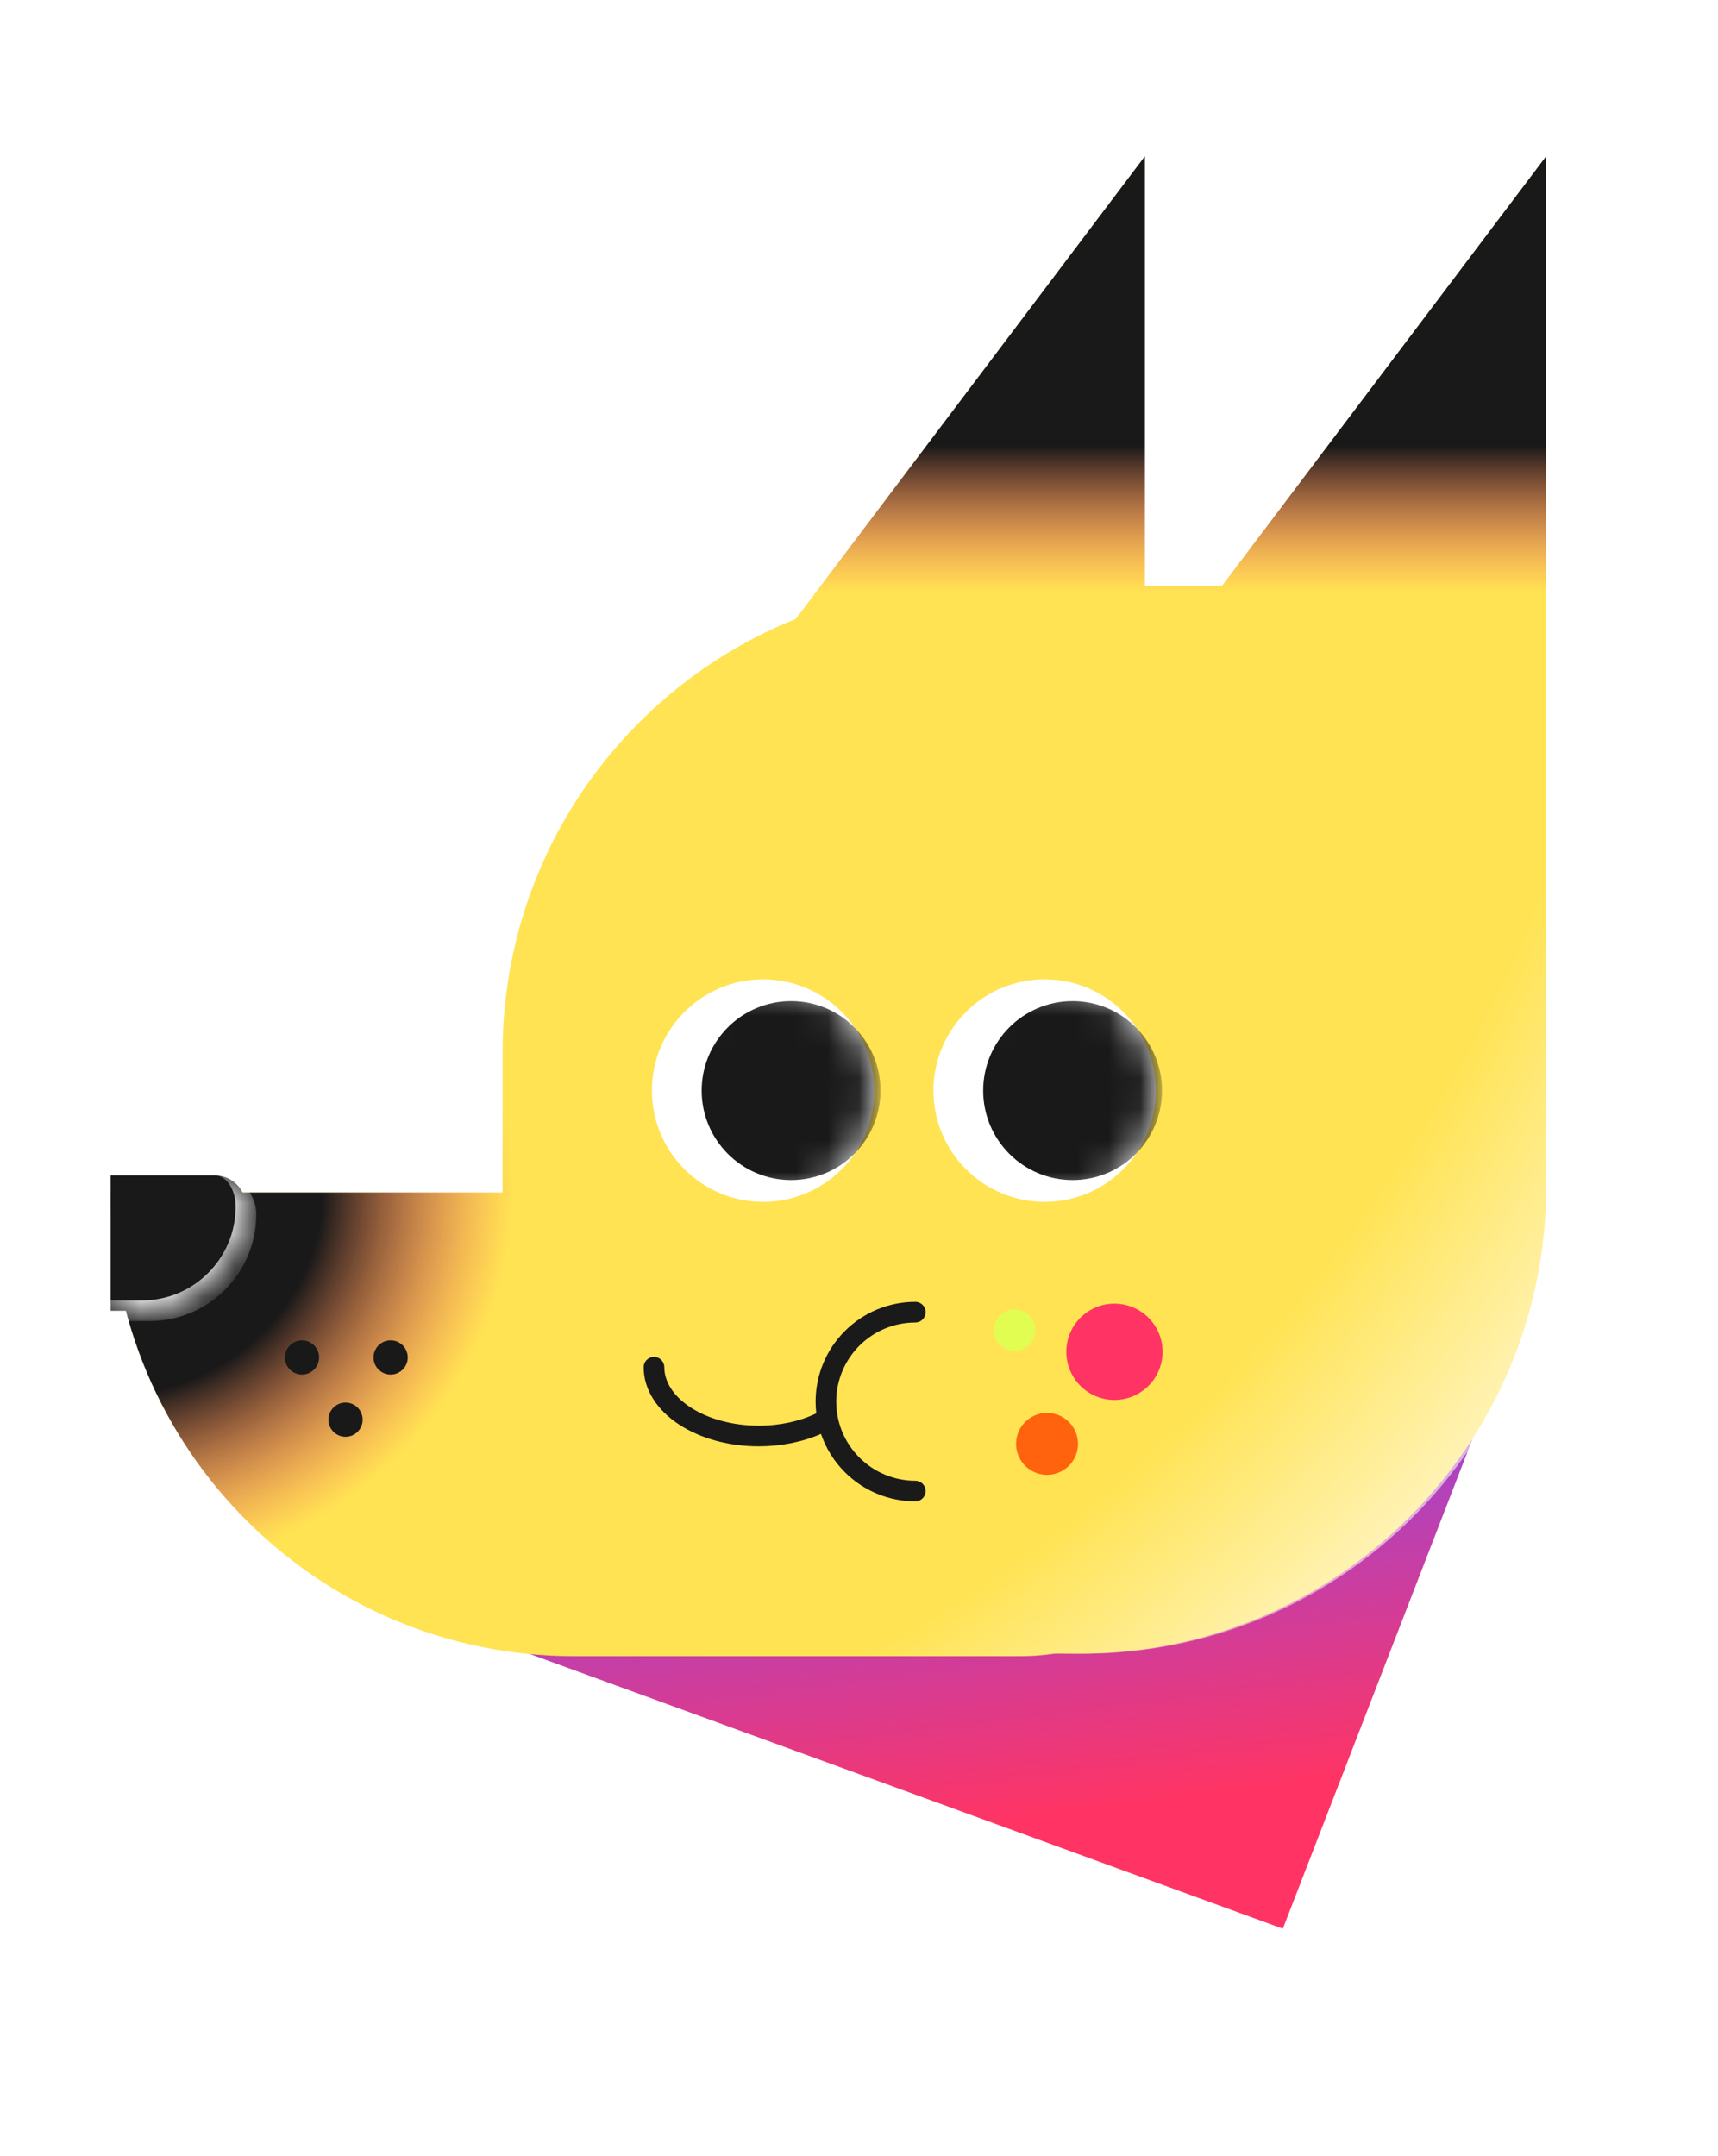 <svg width="55" height="69" viewBox="0 0 55 69" fill="none" xmlns="http://www.w3.org/2000/svg">
<g filter="url(#filter0_d_2057_13357)">
<mask id="path-1-outside-1_2057_13357" maskUnits="userSpaceOnUse" x="1.543" y="1" width="50" height="63" fill="black">
<rect fill="white" x="1.543" y="1" width="50" height="63"/>
<path fill-rule="evenodd" clip-rule="evenodd" d="M39.125 18.742H36.653V5L25.473 19.808C19.974 22.012 16.09 27.392 16.09 33.679V35.87V38.16H3.543C3.543 45.879 9.437 52.222 16.971 52.932L41.069 61.718L47.145 46.035C48.635 43.712 49.499 40.948 49.499 37.982L49.499 35.073V5L39.125 18.742Z"/>
</mask>
<path fill-rule="evenodd" clip-rule="evenodd" d="M39.125 18.742H36.653V5L25.473 19.808C19.974 22.012 16.09 27.392 16.09 33.679V35.87V38.16H3.543C3.543 45.879 9.437 52.222 16.971 52.932L41.069 61.718L47.145 46.035C48.635 43.712 49.499 40.948 49.499 37.982L49.499 35.073V5L39.125 18.742Z" fill="#FFE353"/>
<path d="M36.653 18.742H35.403V19.992H36.653V18.742ZM39.125 18.742V19.992H39.747L40.122 19.495L39.125 18.742ZM36.653 5H37.903V1.27L35.656 4.247L36.653 5ZM25.473 19.808L25.938 20.969L26.261 20.839L26.471 20.562L25.473 19.808ZM16.09 38.16V39.41H17.34V38.16H16.09ZM3.543 38.16V36.91H2.293V38.16H3.543ZM16.971 52.932L17.399 51.757L17.248 51.702L17.088 51.687L16.971 52.932ZM41.069 61.718L40.641 62.892L41.792 63.312L42.235 62.169L41.069 61.718ZM47.145 46.035L46.093 45.36L46.025 45.466L45.979 45.584L47.145 46.035ZM49.499 37.982L48.249 37.982V37.982H49.499ZM49.499 35.073L50.749 35.073V35.073H49.499ZM49.499 5H50.749V1.27L48.502 4.247L49.499 5ZM36.653 19.992H39.125V17.492H36.653V19.992ZM35.403 5V18.742H37.903V5H35.403ZM26.471 20.562L37.651 5.753L35.656 4.247L24.476 19.055L26.471 20.562ZM17.34 33.679C17.34 27.92 20.897 22.989 25.938 20.969L25.008 18.648C19.051 21.036 14.84 26.864 14.84 33.679H17.34ZM17.34 35.87V33.679H14.84V35.87H17.34ZM17.34 38.16V35.87H14.84V38.16H17.34ZM3.543 39.41H16.09V36.91H3.543V39.41ZM17.088 51.687C10.191 51.037 4.793 45.228 4.793 38.16H2.293C2.293 46.53 8.684 53.406 16.854 54.176L17.088 51.687ZM41.497 60.544L17.399 51.757L16.543 54.106L40.641 62.892L41.497 60.544ZM45.979 45.584L39.904 61.266L42.235 62.169L48.31 46.487L45.979 45.584ZM48.249 37.982C48.249 40.702 47.458 43.232 46.093 45.36L48.197 46.71C49.812 44.191 50.749 41.194 50.749 37.982H48.249ZM48.249 35.073L48.249 37.982L50.749 37.982L50.749 35.073L48.249 35.073ZM48.249 5V35.073H50.749V5H48.249ZM40.122 19.495L50.497 5.753L48.502 4.247L38.127 17.989L40.122 19.495Z" fill="white" mask="url(#path-1-outside-1_2057_13357)"/>
</g>
<path d="M41.069 61.718L12.02 51.127L49.276 40.533L41.069 61.718Z" fill="url(#paint0_linear_2057_13357)"/>
<path fill-rule="evenodd" clip-rule="evenodd" d="M36.653 18.742H39.125L49.499 5V35.073L49.499 37.982C49.499 46.262 42.764 52.962 34.484 52.919L33.734 52.915C33.371 52.969 32.999 52.998 32.62 52.998H18.381C10.186 52.998 3.543 46.355 3.543 38.16H16.09V35.87V33.679C16.09 27.392 19.974 22.012 25.473 19.808L36.653 5V18.742Z" fill="#FFE353"/>
<path fill-rule="evenodd" clip-rule="evenodd" d="M36.653 18.742H39.125L49.499 5V35.073L49.499 37.982C49.499 46.262 42.764 52.962 34.484 52.919L33.734 52.915C33.371 52.969 32.999 52.998 32.62 52.998H18.381C10.186 52.998 3.543 46.355 3.543 38.16H16.09V35.87V33.679C16.09 27.392 19.974 22.012 25.473 19.808L36.653 5V18.742Z" fill="url(#paint1_linear_2057_13357)"/>
<path fill-rule="evenodd" clip-rule="evenodd" d="M36.653 18.742H39.125L49.499 5V35.073L49.499 37.982C49.499 46.262 42.764 52.962 34.484 52.919L33.734 52.915C33.371 52.969 32.999 52.998 32.62 52.998H18.381C10.186 52.998 3.543 46.355 3.543 38.16H16.09V35.87V33.679C16.09 27.392 19.974 22.012 25.473 19.808L36.653 5V18.742Z" fill="url(#paint2_radial_2057_13357)"/>
<path fill-rule="evenodd" clip-rule="evenodd" d="M36.766 18.742H39.238L49.612 5V35.073L49.612 37.982C49.612 46.262 42.877 52.962 34.597 52.919L33.847 52.915C33.484 52.969 33.112 52.998 32.733 52.998H18.493C10.299 52.998 3.656 46.355 3.656 38.16H16.203V35.87V33.679C16.203 27.392 20.087 22.012 25.587 19.808L36.766 5V18.742Z" fill="url(#paint3_radial_2057_13357)"/>
<path fill-rule="evenodd" clip-rule="evenodd" d="M27.513 43.061C27.988 42.587 28.632 42.32 29.303 42.32C29.486 42.32 29.634 42.172 29.634 41.989C29.634 41.807 29.486 41.659 29.303 41.659C28.457 41.659 27.645 41.995 27.046 42.594C26.447 43.193 26.111 44.005 26.111 44.852C26.111 44.978 26.118 45.103 26.133 45.227C25.612 45.479 24.967 45.622 24.29 45.622C23.453 45.622 22.666 45.403 22.1 45.032C21.534 44.66 21.267 44.192 21.267 43.751C21.267 43.568 21.119 43.42 20.937 43.42C20.754 43.42 20.606 43.568 20.606 43.751C20.606 44.478 21.046 45.13 21.738 45.584C22.43 46.038 23.348 46.283 24.29 46.283C24.996 46.283 25.689 46.145 26.283 45.885C26.439 46.342 26.698 46.761 27.046 47.109C27.645 47.708 28.457 48.044 29.303 48.044C29.486 48.044 29.634 47.896 29.634 47.714C29.634 47.532 29.486 47.384 29.303 47.384C28.632 47.384 27.988 47.117 27.513 46.642C27.038 46.167 26.771 45.523 26.771 44.852C26.771 44.18 27.038 43.536 27.513 43.061Z" fill="#1A1A1A"/>
<circle cx="33.443" cy="34.899" r="3.56" fill="white"/>
<mask id="mask0_2057_13357" style="mask-type:alpha" maskUnits="userSpaceOnUse" x="29" y="31" width="9" height="8">
<circle cx="33.443" cy="34.899" r="3.56" fill="white"/>
</mask>
<g mask="url(#mask0_2057_13357)">
<circle cx="34.338" cy="34.899" r="2.863" fill="#191919"/>
</g>
<circle cx="24.43" cy="34.899" r="3.56" fill="white"/>
<mask id="mask1_2057_13357" style="mask-type:alpha" maskUnits="userSpaceOnUse" x="20" y="31" width="8" height="8">
<circle cx="24.43" cy="34.899" r="3.56" fill="white"/>
</mask>
<g mask="url(#mask1_2057_13357)">
<circle cx="25.326" cy="34.899" r="2.863" fill="#191919"/>
</g>
<path fill-rule="evenodd" clip-rule="evenodd" d="M13.053 43.438C13.053 43.741 12.808 43.986 12.506 43.986C12.203 43.986 11.958 43.741 11.958 43.438C11.958 43.136 12.203 42.891 12.506 42.891C12.808 42.891 13.053 43.136 13.053 43.438ZM10.215 43.438C10.215 43.741 9.97 43.986 9.667 43.986C9.365 43.986 9.12 43.741 9.12 43.438C9.12 43.136 9.365 42.891 9.667 42.891C9.97 42.891 10.215 43.136 10.215 43.438ZM11.062 45.977C11.364 45.977 11.609 45.732 11.609 45.429C11.609 45.127 11.364 44.882 11.062 44.882C10.759 44.882 10.514 45.127 10.514 45.429C10.514 45.732 10.759 45.977 11.062 45.977Z" fill="#191919"/>
<mask id="path-16-inside-2_2057_13357" fill="white">
<path d="M3.543 37.613H6.875C7.427 37.613 7.875 38.06 7.875 38.612C7.875 40.453 6.383 41.945 4.543 41.945H3.543V37.613Z"/>
</mask>
<path d="M3.543 37.613H6.875C7.427 37.613 7.875 38.06 7.875 38.612C7.875 40.453 6.383 41.945 4.543 41.945H3.543V37.613Z" fill="#191919"/>
<path d="M3.543 37.613H7.875H3.543ZM8.205 38.855C8.205 40.744 6.674 42.275 4.785 42.275H3.543V41.614H4.543C6.2 41.614 7.544 40.27 7.544 38.612L8.205 38.855ZM3.543 41.945V37.613V41.945ZM6.963 37.613C7.649 37.613 8.205 38.169 8.205 38.855C8.205 40.744 6.674 42.275 4.785 42.275L4.543 41.614C6.2 41.614 7.544 40.27 7.544 38.612C7.544 38.06 7.245 37.613 6.875 37.613H6.963Z" fill="white" mask="url(#path-16-inside-2_2057_13357)"/>
<circle cx="0.991" cy="0.991" r="0.991" transform="matrix(0.866 -0.5 -0.5 -0.866 33.157 47.558)" fill="#FF630D"/>
<circle cx="1.541" cy="1.541" r="1.541" transform="matrix(0.866 -0.5 -0.5 -0.866 35.114 45.362)" fill="#FF3464"/>
<circle cx="0.661" cy="0.661" r="0.661" transform="matrix(0.866 -0.5 -0.5 -0.866 32.239 43.463)" fill="#E2FD52"/>
<defs>
<filter id="filter0_d_2057_13357" x="0.293" y="0.27" width="52.456" height="66.042" filterUnits="userSpaceOnUse" color-interpolation-filters="sRGB">
<feFlood flood-opacity="0" result="BackgroundImageFix"/>
<feColorMatrix in="SourceAlpha" type="matrix" values="0 0 0 0 0 0 0 0 0 0 0 0 0 0 0 0 0 0 127 0" result="hardAlpha"/>
<feOffset dy="1"/>
<feGaussianBlur stdDeviation="1"/>
<feComposite in2="hardAlpha" operator="out"/>
<feColorMatrix type="matrix" values="0 0 0 0 0 0 0 0 0 0 0 0 0 0 0 0 0 0 0.25 0"/>
<feBlend mode="normal" in2="BackgroundImageFix" result="effect1_dropShadow_2057_13357"/>
<feBlend mode="normal" in="SourceGraphic" in2="effect1_dropShadow_2057_13357" result="shape"/>
</filter>
<linearGradient id="paint0_linear_2057_13357" x1="35.922" y1="63.274" x2="33.267" y2="42.319" gradientUnits="userSpaceOnUse">
<stop offset="0.257" stop-color="#FF3464"/>
<stop offset="1" stop-color="#774DFF"/>
</linearGradient>
<linearGradient id="paint1_linear_2057_13357" x1="26.521" y1="5" x2="26.521" y2="52.998" gradientUnits="userSpaceOnUse">
<stop offset="0.193" stop-color="#191919"/>
<stop offset="0.291" stop-color="#FF3464" stop-opacity="0"/>
</linearGradient>
<radialGradient id="paint2_radial_2057_13357" cx="0" cy="0" r="1" gradientUnits="userSpaceOnUse" gradientTransform="translate(3.543 38.246) rotate(-0.274) scale(46.017 44.06)">
<stop offset="0.152" stop-color="#191919"/>
<stop offset="0.283" stop-color="#FF3464" stop-opacity="0"/>
</radialGradient>
<radialGradient id="paint3_radial_2057_13357" cx="0" cy="0" r="1" gradientUnits="userSpaceOnUse" gradientTransform="translate(3.656 9.954) rotate(43.089) scale(63.01 60.33)">
<stop offset="0.787" stop-color="white" stop-opacity="0"/>
<stop offset="1" stop-color="white"/>
</radialGradient>
</defs>
</svg>
